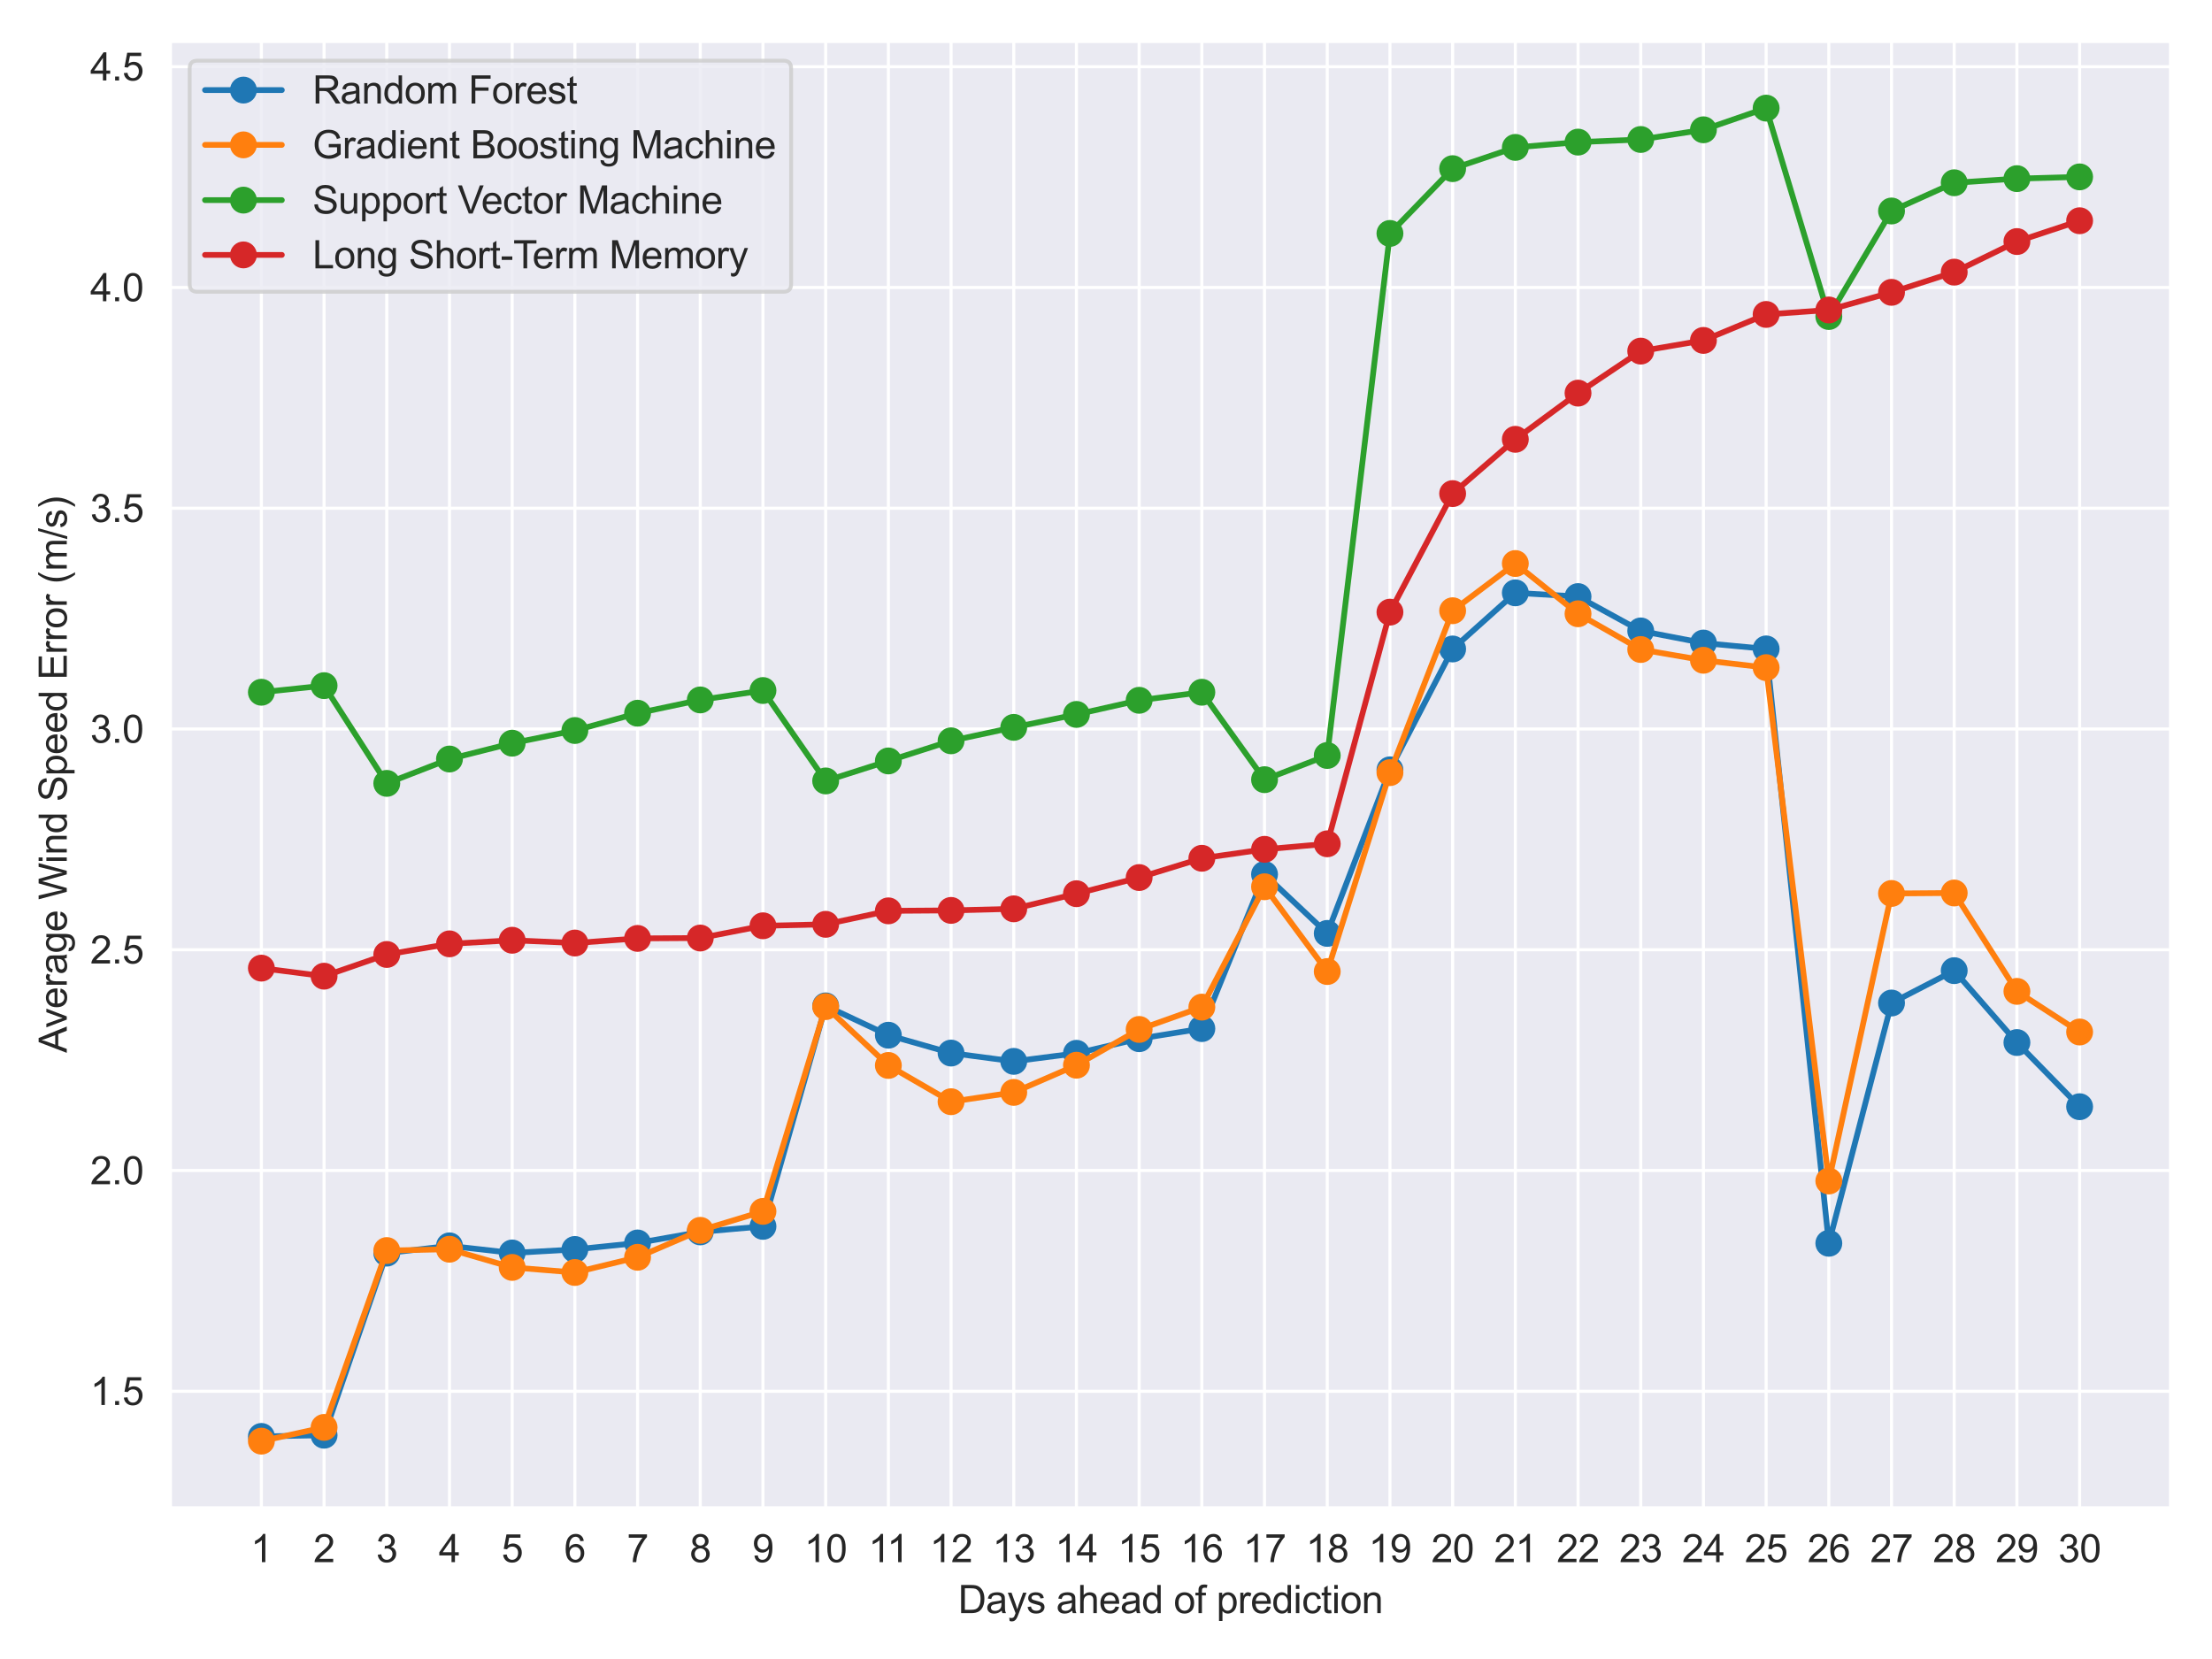 <?xml version="1.0" encoding="utf-8" standalone="no"?>
<!DOCTYPE svg PUBLIC "-//W3C//DTD SVG 1.1//EN"
  "http://www.w3.org/Graphics/SVG/1.1/DTD/svg11.dtd">
<svg xmlns:xlink="http://www.w3.org/1999/xlink" width="576pt" height="432pt" viewBox="0 0 576 432" xmlns="http://www.w3.org/2000/svg" version="1.1">
 <defs>
  <style type="text/css">*{stroke-linejoin: round; stroke-linecap: butt}</style>
 </defs>
 <g id="figure_1">
  <g id="patch_1">
   <path d="M 0 432 
L 576 432 
L 576 0 
L 0 0 
z
" style="fill: #ffffff"/>
  </g>
  <g id="axes_1">
   <g id="patch_2">
    <path d="M 44.39 392.627 
L 565.2 392.627 
L 565.2 10.8 
L 44.39 10.8 
z
" style="fill: #eaeaf2"/>
   </g>
   <g id="matplotlib.axis_1">
    <g id="xtick_1">
     <g id="line2d_1">
      <path d="M 68.063 392.627 
L 68.063 10.8 
" clip-path="url(#p061e2eb774)" style="fill: none; stroke: #ffffff; stroke-width: 0.8; stroke-linecap: round"/>
     </g>
     <g id="text_1">
      <!-- 1 -->
      <g style="fill: #262626" transform="translate(65.283 406.785) scale(0.1 -0.1)">
       <defs>
        <path id="ArialMT-31" d="M 2384 0 
L 1822 0 
L 1822 3584 
Q 1619 3391 1289 3197 
Q 959 3003 697 2906 
L 697 3450 
Q 1169 3672 1522 3987 
Q 1875 4303 2022 4600 
L 2384 4600 
L 2384 0 
z
" transform="scale(0.016)"/>
       </defs>
       <use xlink:href="#ArialMT-31"/>
      </g>
     </g>
    </g>
    <g id="xtick_2">
     <g id="line2d_2">
      <path d="M 84.39 392.627 
L 84.39 10.8 
" clip-path="url(#p061e2eb774)" style="fill: none; stroke: #ffffff; stroke-width: 0.8; stroke-linecap: round"/>
     </g>
     <g id="text_2">
      <!-- 2 -->
      <g style="fill: #262626" transform="translate(81.609 406.785) scale(0.1 -0.1)">
       <defs>
        <path id="ArialMT-32" d="M 3222 541 
L 3222 0 
L 194 0 
Q 188 203 259 391 
Q 375 700 629 1000 
Q 884 1300 1366 1694 
Q 2113 2306 2375 2664 
Q 2638 3022 2638 3341 
Q 2638 3675 2398 3904 
Q 2159 4134 1775 4134 
Q 1369 4134 1125 3890 
Q 881 3647 878 3216 
L 300 3275 
Q 359 3922 746 4261 
Q 1134 4600 1788 4600 
Q 2447 4600 2831 4234 
Q 3216 3869 3216 3328 
Q 3216 3053 3103 2787 
Q 2991 2522 2730 2228 
Q 2469 1934 1863 1422 
Q 1356 997 1212 845 
Q 1069 694 975 541 
L 3222 541 
z
" transform="scale(0.016)"/>
       </defs>
       <use xlink:href="#ArialMT-32"/>
      </g>
     </g>
    </g>
    <g id="xtick_3">
     <g id="line2d_3">
      <path d="M 100.716 392.627 
L 100.716 10.8 
" clip-path="url(#p061e2eb774)" style="fill: none; stroke: #ffffff; stroke-width: 0.8; stroke-linecap: round"/>
     </g>
     <g id="text_3">
      <!-- 3 -->
      <g style="fill: #262626" transform="translate(97.935 406.785) scale(0.1 -0.1)">
       <defs>
        <path id="ArialMT-33" d="M 269 1209 
L 831 1284 
Q 928 806 1161 595 
Q 1394 384 1728 384 
Q 2125 384 2398 659 
Q 2672 934 2672 1341 
Q 2672 1728 2419 1979 
Q 2166 2231 1775 2231 
Q 1616 2231 1378 2169 
L 1441 2663 
Q 1497 2656 1531 2656 
Q 1891 2656 2178 2843 
Q 2466 3031 2466 3422 
Q 2466 3731 2256 3934 
Q 2047 4138 1716 4138 
Q 1388 4138 1169 3931 
Q 950 3725 888 3313 
L 325 3413 
Q 428 3978 793 4289 
Q 1159 4600 1703 4600 
Q 2078 4600 2393 4439 
Q 2709 4278 2876 4000 
Q 3044 3722 3044 3409 
Q 3044 3113 2884 2869 
Q 2725 2625 2413 2481 
Q 2819 2388 3044 2092 
Q 3269 1797 3269 1353 
Q 3269 753 2831 336 
Q 2394 -81 1725 -81 
Q 1122 -81 723 278 
Q 325 638 269 1209 
z
" transform="scale(0.016)"/>
       </defs>
       <use xlink:href="#ArialMT-33"/>
      </g>
     </g>
    </g>
    <g id="xtick_4">
     <g id="line2d_4">
      <path d="M 117.042 392.627 
L 117.042 10.8 
" clip-path="url(#p061e2eb774)" style="fill: none; stroke: #ffffff; stroke-width: 0.8; stroke-linecap: round"/>
     </g>
     <g id="text_4">
      <!-- 4 -->
      <g style="fill: #262626" transform="translate(114.262 406.785) scale(0.1 -0.1)">
       <defs>
        <path id="ArialMT-34" d="M 2069 0 
L 2069 1097 
L 81 1097 
L 81 1613 
L 2172 4581 
L 2631 4581 
L 2631 1613 
L 3250 1613 
L 3250 1097 
L 2631 1097 
L 2631 0 
L 2069 0 
z
M 2069 1613 
L 2069 3678 
L 634 1613 
L 2069 1613 
z
" transform="scale(0.016)"/>
       </defs>
       <use xlink:href="#ArialMT-34"/>
      </g>
     </g>
    </g>
    <g id="xtick_5">
     <g id="line2d_5">
      <path d="M 133.369 392.627 
L 133.369 10.8 
" clip-path="url(#p061e2eb774)" style="fill: none; stroke: #ffffff; stroke-width: 0.8; stroke-linecap: round"/>
     </g>
     <g id="text_5">
      <!-- 5 -->
      <g style="fill: #262626" transform="translate(130.588 406.785) scale(0.1 -0.1)">
       <defs>
        <path id="ArialMT-35" d="M 266 1200 
L 856 1250 
Q 922 819 1161 601 
Q 1400 384 1738 384 
Q 2144 384 2425 690 
Q 2706 997 2706 1503 
Q 2706 1984 2436 2262 
Q 2166 2541 1728 2541 
Q 1456 2541 1237 2417 
Q 1019 2294 894 2097 
L 366 2166 
L 809 4519 
L 3088 4519 
L 3088 3981 
L 1259 3981 
L 1013 2750 
Q 1425 3038 1878 3038 
Q 2478 3038 2890 2622 
Q 3303 2206 3303 1553 
Q 3303 931 2941 478 
Q 2500 -78 1738 -78 
Q 1113 -78 717 272 
Q 322 622 266 1200 
z
" transform="scale(0.016)"/>
       </defs>
       <use xlink:href="#ArialMT-35"/>
      </g>
     </g>
    </g>
    <g id="xtick_6">
     <g id="line2d_6">
      <path d="M 149.695 392.627 
L 149.695 10.8 
" clip-path="url(#p061e2eb774)" style="fill: none; stroke: #ffffff; stroke-width: 0.8; stroke-linecap: round"/>
     </g>
     <g id="text_6">
      <!-- 6 -->
      <g style="fill: #262626" transform="translate(146.914 406.785) scale(0.1 -0.1)">
       <defs>
        <path id="ArialMT-36" d="M 3184 3459 
L 2625 3416 
Q 2550 3747 2413 3897 
Q 2184 4138 1850 4138 
Q 1581 4138 1378 3988 
Q 1113 3794 959 3422 
Q 806 3050 800 2363 
Q 1003 2672 1297 2822 
Q 1591 2972 1913 2972 
Q 2475 2972 2870 2558 
Q 3266 2144 3266 1488 
Q 3266 1056 3080 686 
Q 2894 316 2569 119 
Q 2244 -78 1831 -78 
Q 1128 -78 684 439 
Q 241 956 241 2144 
Q 241 3472 731 4075 
Q 1159 4600 1884 4600 
Q 2425 4600 2770 4297 
Q 3116 3994 3184 3459 
z
M 888 1484 
Q 888 1194 1011 928 
Q 1134 663 1356 523 
Q 1578 384 1822 384 
Q 2178 384 2434 671 
Q 2691 959 2691 1453 
Q 2691 1928 2437 2201 
Q 2184 2475 1800 2475 
Q 1419 2475 1153 2201 
Q 888 1928 888 1484 
z
" transform="scale(0.016)"/>
       </defs>
       <use xlink:href="#ArialMT-36"/>
      </g>
     </g>
    </g>
    <g id="xtick_7">
     <g id="line2d_7">
      <path d="M 166.021 392.627 
L 166.021 10.8 
" clip-path="url(#p061e2eb774)" style="fill: none; stroke: #ffffff; stroke-width: 0.8; stroke-linecap: round"/>
     </g>
     <g id="text_7">
      <!-- 7 -->
      <g style="fill: #262626" transform="translate(163.241 406.785) scale(0.1 -0.1)">
       <defs>
        <path id="ArialMT-37" d="M 303 3981 
L 303 4522 
L 3269 4522 
L 3269 4084 
Q 2831 3619 2401 2847 
Q 1972 2075 1738 1259 
Q 1569 684 1522 0 
L 944 0 
Q 953 541 1156 1306 
Q 1359 2072 1739 2783 
Q 2119 3494 2547 3981 
L 303 3981 
z
" transform="scale(0.016)"/>
       </defs>
       <use xlink:href="#ArialMT-37"/>
      </g>
     </g>
    </g>
    <g id="xtick_8">
     <g id="line2d_8">
      <path d="M 182.348 392.627 
L 182.348 10.8 
" clip-path="url(#p061e2eb774)" style="fill: none; stroke: #ffffff; stroke-width: 0.8; stroke-linecap: round"/>
     </g>
     <g id="text_8">
      <!-- 8 -->
      <g style="fill: #262626" transform="translate(179.567 406.785) scale(0.1 -0.1)">
       <defs>
        <path id="ArialMT-38" d="M 1131 2484 
Q 781 2613 612 2850 
Q 444 3088 444 3419 
Q 444 3919 803 4259 
Q 1163 4600 1759 4600 
Q 2359 4600 2725 4251 
Q 3091 3903 3091 3403 
Q 3091 3084 2923 2848 
Q 2756 2613 2416 2484 
Q 2838 2347 3058 2040 
Q 3278 1734 3278 1309 
Q 3278 722 2862 322 
Q 2447 -78 1769 -78 
Q 1091 -78 675 323 
Q 259 725 259 1325 
Q 259 1772 486 2073 
Q 713 2375 1131 2484 
z
M 1019 3438 
Q 1019 3113 1228 2906 
Q 1438 2700 1772 2700 
Q 2097 2700 2305 2904 
Q 2513 3109 2513 3406 
Q 2513 3716 2298 3927 
Q 2084 4138 1766 4138 
Q 1444 4138 1231 3931 
Q 1019 3725 1019 3438 
z
M 838 1322 
Q 838 1081 952 856 
Q 1066 631 1291 507 
Q 1516 384 1775 384 
Q 2178 384 2440 643 
Q 2703 903 2703 1303 
Q 2703 1709 2433 1975 
Q 2163 2241 1756 2241 
Q 1359 2241 1098 1978 
Q 838 1716 838 1322 
z
" transform="scale(0.016)"/>
       </defs>
       <use xlink:href="#ArialMT-38"/>
      </g>
     </g>
    </g>
    <g id="xtick_9">
     <g id="line2d_9">
      <path d="M 198.674 392.627 
L 198.674 10.8 
" clip-path="url(#p061e2eb774)" style="fill: none; stroke: #ffffff; stroke-width: 0.8; stroke-linecap: round"/>
     </g>
     <g id="text_9">
      <!-- 9 -->
      <g style="fill: #262626" transform="translate(195.893 406.785) scale(0.1 -0.1)">
       <defs>
        <path id="ArialMT-39" d="M 350 1059 
L 891 1109 
Q 959 728 1153 556 
Q 1347 384 1650 384 
Q 1909 384 2104 503 
Q 2300 622 2425 820 
Q 2550 1019 2634 1356 
Q 2719 1694 2719 2044 
Q 2719 2081 2716 2156 
Q 2547 1888 2255 1720 
Q 1963 1553 1622 1553 
Q 1053 1553 659 1965 
Q 266 2378 266 3053 
Q 266 3750 677 4175 
Q 1088 4600 1706 4600 
Q 2153 4600 2523 4359 
Q 2894 4119 3086 3673 
Q 3278 3228 3278 2384 
Q 3278 1506 3087 986 
Q 2897 466 2520 194 
Q 2144 -78 1638 -78 
Q 1100 -78 759 220 
Q 419 519 350 1059 
z
M 2653 3081 
Q 2653 3566 2395 3850 
Q 2138 4134 1775 4134 
Q 1400 4134 1122 3828 
Q 844 3522 844 3034 
Q 844 2597 1108 2323 
Q 1372 2050 1759 2050 
Q 2150 2050 2401 2323 
Q 2653 2597 2653 3081 
z
" transform="scale(0.016)"/>
       </defs>
       <use xlink:href="#ArialMT-39"/>
      </g>
     </g>
    </g>
    <g id="xtick_10">
     <g id="line2d_10">
      <path d="M 215 392.627 
L 215 10.8 
" clip-path="url(#p061e2eb774)" style="fill: none; stroke: #ffffff; stroke-width: 0.8; stroke-linecap: round"/>
     </g>
     <g id="text_10">
      <!-- 10 -->
      <g style="fill: #262626" transform="translate(209.439 406.785) scale(0.1 -0.1)">
       <defs>
        <path id="ArialMT-30" d="M 266 2259 
Q 266 3072 433 3567 
Q 600 4063 929 4331 
Q 1259 4600 1759 4600 
Q 2128 4600 2406 4451 
Q 2684 4303 2865 4023 
Q 3047 3744 3150 3342 
Q 3253 2941 3253 2259 
Q 3253 1453 3087 958 
Q 2922 463 2592 192 
Q 2263 -78 1759 -78 
Q 1097 -78 719 397 
Q 266 969 266 2259 
z
M 844 2259 
Q 844 1131 1108 757 
Q 1372 384 1759 384 
Q 2147 384 2411 759 
Q 2675 1134 2675 2259 
Q 2675 3391 2411 3762 
Q 2147 4134 1753 4134 
Q 1366 4134 1134 3806 
Q 844 3388 844 2259 
z
" transform="scale(0.016)"/>
       </defs>
       <use xlink:href="#ArialMT-31"/>
       <use xlink:href="#ArialMT-30" x="55.615"/>
      </g>
     </g>
    </g>
    <g id="xtick_11">
     <g id="line2d_11">
      <path d="M 231.327 392.627 
L 231.327 10.8 
" clip-path="url(#p061e2eb774)" style="fill: none; stroke: #ffffff; stroke-width: 0.8; stroke-linecap: round"/>
     </g>
     <g id="text_11">
      <!-- 11 -->
      <g style="fill: #262626" transform="translate(226.134 406.785) scale(0.1 -0.1)">
       <use xlink:href="#ArialMT-31"/>
       <use xlink:href="#ArialMT-31" x="48.24"/>
      </g>
     </g>
    </g>
    <g id="xtick_12">
     <g id="line2d_12">
      <path d="M 247.653 392.627 
L 247.653 10.8 
" clip-path="url(#p061e2eb774)" style="fill: none; stroke: #ffffff; stroke-width: 0.8; stroke-linecap: round"/>
     </g>
     <g id="text_12">
      <!-- 12 -->
      <g style="fill: #262626" transform="translate(242.092 406.785) scale(0.1 -0.1)">
       <use xlink:href="#ArialMT-31"/>
       <use xlink:href="#ArialMT-32" x="55.615"/>
      </g>
     </g>
    </g>
    <g id="xtick_13">
     <g id="line2d_13">
      <path d="M 263.979 392.627 
L 263.979 10.8 
" clip-path="url(#p061e2eb774)" style="fill: none; stroke: #ffffff; stroke-width: 0.8; stroke-linecap: round"/>
     </g>
     <g id="text_13">
      <!-- 13 -->
      <g style="fill: #262626" transform="translate(258.418 406.785) scale(0.1 -0.1)">
       <use xlink:href="#ArialMT-31"/>
       <use xlink:href="#ArialMT-33" x="55.615"/>
      </g>
     </g>
    </g>
    <g id="xtick_14">
     <g id="line2d_14">
      <path d="M 280.306 392.627 
L 280.306 10.8 
" clip-path="url(#p061e2eb774)" style="fill: none; stroke: #ffffff; stroke-width: 0.8; stroke-linecap: round"/>
     </g>
     <g id="text_14">
      <!-- 14 -->
      <g style="fill: #262626" transform="translate(274.745 406.785) scale(0.1 -0.1)">
       <use xlink:href="#ArialMT-31"/>
       <use xlink:href="#ArialMT-34" x="55.615"/>
      </g>
     </g>
    </g>
    <g id="xtick_15">
     <g id="line2d_15">
      <path d="M 296.632 392.627 
L 296.632 10.8 
" clip-path="url(#p061e2eb774)" style="fill: none; stroke: #ffffff; stroke-width: 0.8; stroke-linecap: round"/>
     </g>
     <g id="text_15">
      <!-- 15 -->
      <g style="fill: #262626" transform="translate(291.071 406.785) scale(0.1 -0.1)">
       <use xlink:href="#ArialMT-31"/>
       <use xlink:href="#ArialMT-35" x="55.615"/>
      </g>
     </g>
    </g>
    <g id="xtick_16">
     <g id="line2d_16">
      <path d="M 312.958 392.627 
L 312.958 10.8 
" clip-path="url(#p061e2eb774)" style="fill: none; stroke: #ffffff; stroke-width: 0.8; stroke-linecap: round"/>
     </g>
     <g id="text_16">
      <!-- 16 -->
      <g style="fill: #262626" transform="translate(307.397 406.785) scale(0.1 -0.1)">
       <use xlink:href="#ArialMT-31"/>
       <use xlink:href="#ArialMT-36" x="55.615"/>
      </g>
     </g>
    </g>
    <g id="xtick_17">
     <g id="line2d_17">
      <path d="M 329.284 392.627 
L 329.284 10.8 
" clip-path="url(#p061e2eb774)" style="fill: none; stroke: #ffffff; stroke-width: 0.8; stroke-linecap: round"/>
     </g>
     <g id="text_17">
      <!-- 17 -->
      <g style="fill: #262626" transform="translate(323.724 406.785) scale(0.1 -0.1)">
       <use xlink:href="#ArialMT-31"/>
       <use xlink:href="#ArialMT-37" x="55.615"/>
      </g>
     </g>
    </g>
    <g id="xtick_18">
     <g id="line2d_18">
      <path d="M 345.611 392.627 
L 345.611 10.8 
" clip-path="url(#p061e2eb774)" style="fill: none; stroke: #ffffff; stroke-width: 0.8; stroke-linecap: round"/>
     </g>
     <g id="text_18">
      <!-- 18 -->
      <g style="fill: #262626" transform="translate(340.05 406.785) scale(0.1 -0.1)">
       <use xlink:href="#ArialMT-31"/>
       <use xlink:href="#ArialMT-38" x="55.615"/>
      </g>
     </g>
    </g>
    <g id="xtick_19">
     <g id="line2d_19">
      <path d="M 361.937 392.627 
L 361.937 10.8 
" clip-path="url(#p061e2eb774)" style="fill: none; stroke: #ffffff; stroke-width: 0.8; stroke-linecap: round"/>
     </g>
     <g id="text_19">
      <!-- 19 -->
      <g style="fill: #262626" transform="translate(356.376 406.785) scale(0.1 -0.1)">
       <use xlink:href="#ArialMT-31"/>
       <use xlink:href="#ArialMT-39" x="55.615"/>
      </g>
     </g>
    </g>
    <g id="xtick_20">
     <g id="line2d_20">
      <path d="M 378.263 392.627 
L 378.263 10.8 
" clip-path="url(#p061e2eb774)" style="fill: none; stroke: #ffffff; stroke-width: 0.8; stroke-linecap: round"/>
     </g>
     <g id="text_20">
      <!-- 20 -->
      <g style="fill: #262626" transform="translate(372.703 406.785) scale(0.1 -0.1)">
       <use xlink:href="#ArialMT-32"/>
       <use xlink:href="#ArialMT-30" x="55.615"/>
      </g>
     </g>
    </g>
    <g id="xtick_21">
     <g id="line2d_21">
      <path d="M 394.59 392.627 
L 394.59 10.8 
" clip-path="url(#p061e2eb774)" style="fill: none; stroke: #ffffff; stroke-width: 0.8; stroke-linecap: round"/>
     </g>
     <g id="text_21">
      <!-- 21 -->
      <g style="fill: #262626" transform="translate(389.029 406.785) scale(0.1 -0.1)">
       <use xlink:href="#ArialMT-32"/>
       <use xlink:href="#ArialMT-31" x="55.615"/>
      </g>
     </g>
    </g>
    <g id="xtick_22">
     <g id="line2d_22">
      <path d="M 410.916 392.627 
L 410.916 10.8 
" clip-path="url(#p061e2eb774)" style="fill: none; stroke: #ffffff; stroke-width: 0.8; stroke-linecap: round"/>
     </g>
     <g id="text_22">
      <!-- 22 -->
      <g style="fill: #262626" transform="translate(405.355 406.785) scale(0.1 -0.1)">
       <use xlink:href="#ArialMT-32"/>
       <use xlink:href="#ArialMT-32" x="55.615"/>
      </g>
     </g>
    </g>
    <g id="xtick_23">
     <g id="line2d_23">
      <path d="M 427.242 392.627 
L 427.242 10.8 
" clip-path="url(#p061e2eb774)" style="fill: none; stroke: #ffffff; stroke-width: 0.8; stroke-linecap: round"/>
     </g>
     <g id="text_23">
      <!-- 23 -->
      <g style="fill: #262626" transform="translate(421.682 406.785) scale(0.1 -0.1)">
       <use xlink:href="#ArialMT-32"/>
       <use xlink:href="#ArialMT-33" x="55.615"/>
      </g>
     </g>
    </g>
    <g id="xtick_24">
     <g id="line2d_24">
      <path d="M 443.569 392.627 
L 443.569 10.8 
" clip-path="url(#p061e2eb774)" style="fill: none; stroke: #ffffff; stroke-width: 0.8; stroke-linecap: round"/>
     </g>
     <g id="text_24">
      <!-- 24 -->
      <g style="fill: #262626" transform="translate(438.008 406.785) scale(0.1 -0.1)">
       <use xlink:href="#ArialMT-32"/>
       <use xlink:href="#ArialMT-34" x="55.615"/>
      </g>
     </g>
    </g>
    <g id="xtick_25">
     <g id="line2d_25">
      <path d="M 459.895 392.627 
L 459.895 10.8 
" clip-path="url(#p061e2eb774)" style="fill: none; stroke: #ffffff; stroke-width: 0.8; stroke-linecap: round"/>
     </g>
     <g id="text_25">
      <!-- 25 -->
      <g style="fill: #262626" transform="translate(454.334 406.785) scale(0.1 -0.1)">
       <use xlink:href="#ArialMT-32"/>
       <use xlink:href="#ArialMT-35" x="55.615"/>
      </g>
     </g>
    </g>
    <g id="xtick_26">
     <g id="line2d_26">
      <path d="M 476.221 392.627 
L 476.221 10.8 
" clip-path="url(#p061e2eb774)" style="fill: none; stroke: #ffffff; stroke-width: 0.8; stroke-linecap: round"/>
     </g>
     <g id="text_26">
      <!-- 26 -->
      <g style="fill: #262626" transform="translate(470.661 406.785) scale(0.1 -0.1)">
       <use xlink:href="#ArialMT-32"/>
       <use xlink:href="#ArialMT-36" x="55.615"/>
      </g>
     </g>
    </g>
    <g id="xtick_27">
     <g id="line2d_27">
      <path d="M 492.548 392.627 
L 492.548 10.8 
" clip-path="url(#p061e2eb774)" style="fill: none; stroke: #ffffff; stroke-width: 0.8; stroke-linecap: round"/>
     </g>
     <g id="text_27">
      <!-- 27 -->
      <g style="fill: #262626" transform="translate(486.987 406.785) scale(0.1 -0.1)">
       <use xlink:href="#ArialMT-32"/>
       <use xlink:href="#ArialMT-37" x="55.615"/>
      </g>
     </g>
    </g>
    <g id="xtick_28">
     <g id="line2d_28">
      <path d="M 508.874 392.627 
L 508.874 10.8 
" clip-path="url(#p061e2eb774)" style="fill: none; stroke: #ffffff; stroke-width: 0.8; stroke-linecap: round"/>
     </g>
     <g id="text_28">
      <!-- 28 -->
      <g style="fill: #262626" transform="translate(503.313 406.785) scale(0.1 -0.1)">
       <use xlink:href="#ArialMT-32"/>
       <use xlink:href="#ArialMT-38" x="55.615"/>
      </g>
     </g>
    </g>
    <g id="xtick_29">
     <g id="line2d_29">
      <path d="M 525.2 392.627 
L 525.2 10.8 
" clip-path="url(#p061e2eb774)" style="fill: none; stroke: #ffffff; stroke-width: 0.8; stroke-linecap: round"/>
     </g>
     <g id="text_29">
      <!-- 29 -->
      <g style="fill: #262626" transform="translate(519.64 406.785) scale(0.1 -0.1)">
       <use xlink:href="#ArialMT-32"/>
       <use xlink:href="#ArialMT-39" x="55.615"/>
      </g>
     </g>
    </g>
    <g id="xtick_30">
     <g id="line2d_30">
      <path d="M 541.527 392.627 
L 541.527 10.8 
" clip-path="url(#p061e2eb774)" style="fill: none; stroke: #ffffff; stroke-width: 0.8; stroke-linecap: round"/>
     </g>
     <g id="text_30">
      <!-- 30 -->
      <g style="fill: #262626" transform="translate(535.966 406.785) scale(0.1 -0.1)">
       <use xlink:href="#ArialMT-33"/>
       <use xlink:href="#ArialMT-30" x="55.615"/>
      </g>
     </g>
    </g>
    <g id="text_31">
     <!-- Days ahead of prediction -->
     <g style="fill: #262626" transform="translate(249.486 420.053) scale(0.1 -0.1)">
      <defs>
       <path id="ArialMT-44" d="M 494 0 
L 494 4581 
L 2072 4581 
Q 2606 4581 2888 4516 
Q 3281 4425 3559 4188 
Q 3922 3881 4101 3404 
Q 4281 2928 4281 2316 
Q 4281 1794 4159 1391 
Q 4038 988 3847 723 
Q 3656 459 3429 307 
Q 3203 156 2883 78 
Q 2563 0 2147 0 
L 494 0 
z
M 1100 541 
L 2078 541 
Q 2531 541 2789 625 
Q 3047 709 3200 863 
Q 3416 1078 3536 1442 
Q 3656 1806 3656 2325 
Q 3656 3044 3420 3430 
Q 3184 3816 2847 3947 
Q 2603 4041 2063 4041 
L 1100 4041 
L 1100 541 
z
" transform="scale(0.016)"/>
       <path id="ArialMT-61" d="M 2588 409 
Q 2275 144 1986 34 
Q 1697 -75 1366 -75 
Q 819 -75 525 192 
Q 231 459 231 875 
Q 231 1119 342 1320 
Q 453 1522 633 1644 
Q 813 1766 1038 1828 
Q 1203 1872 1538 1913 
Q 2219 1994 2541 2106 
Q 2544 2222 2544 2253 
Q 2544 2597 2384 2738 
Q 2169 2928 1744 2928 
Q 1347 2928 1158 2789 
Q 969 2650 878 2297 
L 328 2372 
Q 403 2725 575 2942 
Q 747 3159 1072 3276 
Q 1397 3394 1825 3394 
Q 2250 3394 2515 3294 
Q 2781 3194 2906 3042 
Q 3031 2891 3081 2659 
Q 3109 2516 3109 2141 
L 3109 1391 
Q 3109 606 3145 398 
Q 3181 191 3288 0 
L 2700 0 
Q 2613 175 2588 409 
z
M 2541 1666 
Q 2234 1541 1622 1453 
Q 1275 1403 1131 1340 
Q 988 1278 909 1158 
Q 831 1038 831 891 
Q 831 666 1001 516 
Q 1172 366 1500 366 
Q 1825 366 2078 508 
Q 2331 650 2450 897 
Q 2541 1088 2541 1459 
L 2541 1666 
z
" transform="scale(0.016)"/>
       <path id="ArialMT-79" d="M 397 -1278 
L 334 -750 
Q 519 -800 656 -800 
Q 844 -800 956 -737 
Q 1069 -675 1141 -563 
Q 1194 -478 1313 -144 
Q 1328 -97 1363 -6 
L 103 3319 
L 709 3319 
L 1400 1397 
Q 1534 1031 1641 628 
Q 1738 1016 1872 1384 
L 2581 3319 
L 3144 3319 
L 1881 -56 
Q 1678 -603 1566 -809 
Q 1416 -1088 1222 -1217 
Q 1028 -1347 759 -1347 
Q 597 -1347 397 -1278 
z
" transform="scale(0.016)"/>
       <path id="ArialMT-73" d="M 197 991 
L 753 1078 
Q 800 744 1014 566 
Q 1228 388 1613 388 
Q 2000 388 2187 545 
Q 2375 703 2375 916 
Q 2375 1106 2209 1216 
Q 2094 1291 1634 1406 
Q 1016 1563 777 1677 
Q 538 1791 414 1992 
Q 291 2194 291 2438 
Q 291 2659 392 2848 
Q 494 3038 669 3163 
Q 800 3259 1026 3326 
Q 1253 3394 1513 3394 
Q 1903 3394 2198 3281 
Q 2494 3169 2634 2976 
Q 2775 2784 2828 2463 
L 2278 2388 
Q 2241 2644 2061 2787 
Q 1881 2931 1553 2931 
Q 1166 2931 1000 2803 
Q 834 2675 834 2503 
Q 834 2394 903 2306 
Q 972 2216 1119 2156 
Q 1203 2125 1616 2013 
Q 2213 1853 2448 1751 
Q 2684 1650 2818 1456 
Q 2953 1263 2953 975 
Q 2953 694 2789 445 
Q 2625 197 2315 61 
Q 2006 -75 1616 -75 
Q 969 -75 630 194 
Q 291 463 197 991 
z
" transform="scale(0.016)"/>
       <path id="ArialMT-20" transform="scale(0.016)"/>
       <path id="ArialMT-68" d="M 422 0 
L 422 4581 
L 984 4581 
L 984 2938 
Q 1378 3394 1978 3394 
Q 2347 3394 2619 3248 
Q 2891 3103 3008 2847 
Q 3125 2591 3125 2103 
L 3125 0 
L 2563 0 
L 2563 2103 
Q 2563 2525 2380 2717 
Q 2197 2909 1863 2909 
Q 1613 2909 1392 2779 
Q 1172 2650 1078 2428 
Q 984 2206 984 1816 
L 984 0 
L 422 0 
z
" transform="scale(0.016)"/>
       <path id="ArialMT-65" d="M 2694 1069 
L 3275 997 
Q 3138 488 2766 206 
Q 2394 -75 1816 -75 
Q 1088 -75 661 373 
Q 234 822 234 1631 
Q 234 2469 665 2931 
Q 1097 3394 1784 3394 
Q 2450 3394 2872 2941 
Q 3294 2488 3294 1666 
Q 3294 1616 3291 1516 
L 816 1516 
Q 847 969 1125 678 
Q 1403 388 1819 388 
Q 2128 388 2347 550 
Q 2566 713 2694 1069 
z
M 847 1978 
L 2700 1978 
Q 2663 2397 2488 2606 
Q 2219 2931 1791 2931 
Q 1403 2931 1139 2672 
Q 875 2413 847 1978 
z
" transform="scale(0.016)"/>
       <path id="ArialMT-64" d="M 2575 0 
L 2575 419 
Q 2259 -75 1647 -75 
Q 1250 -75 917 144 
Q 584 363 401 755 
Q 219 1147 219 1656 
Q 219 2153 384 2558 
Q 550 2963 881 3178 
Q 1213 3394 1622 3394 
Q 1922 3394 2156 3267 
Q 2391 3141 2538 2938 
L 2538 4581 
L 3097 4581 
L 3097 0 
L 2575 0 
z
M 797 1656 
Q 797 1019 1065 703 
Q 1334 388 1700 388 
Q 2069 388 2326 689 
Q 2584 991 2584 1609 
Q 2584 2291 2321 2609 
Q 2059 2928 1675 2928 
Q 1300 2928 1048 2622 
Q 797 2316 797 1656 
z
" transform="scale(0.016)"/>
       <path id="ArialMT-6f" d="M 213 1659 
Q 213 2581 725 3025 
Q 1153 3394 1769 3394 
Q 2453 3394 2887 2945 
Q 3322 2497 3322 1706 
Q 3322 1066 3130 698 
Q 2938 331 2570 128 
Q 2203 -75 1769 -75 
Q 1072 -75 642 372 
Q 213 819 213 1659 
z
M 791 1659 
Q 791 1022 1069 705 
Q 1347 388 1769 388 
Q 2188 388 2466 706 
Q 2744 1025 2744 1678 
Q 2744 2294 2464 2611 
Q 2184 2928 1769 2928 
Q 1347 2928 1069 2612 
Q 791 2297 791 1659 
z
" transform="scale(0.016)"/>
       <path id="ArialMT-66" d="M 556 0 
L 556 2881 
L 59 2881 
L 59 3319 
L 556 3319 
L 556 3672 
Q 556 4006 616 4169 
Q 697 4388 901 4523 
Q 1106 4659 1475 4659 
Q 1713 4659 2000 4603 
L 1916 4113 
Q 1741 4144 1584 4144 
Q 1328 4144 1222 4034 
Q 1116 3925 1116 3625 
L 1116 3319 
L 1763 3319 
L 1763 2881 
L 1116 2881 
L 1116 0 
L 556 0 
z
" transform="scale(0.016)"/>
       <path id="ArialMT-70" d="M 422 -1272 
L 422 3319 
L 934 3319 
L 934 2888 
Q 1116 3141 1344 3267 
Q 1572 3394 1897 3394 
Q 2322 3394 2647 3175 
Q 2972 2956 3137 2557 
Q 3303 2159 3303 1684 
Q 3303 1175 3120 767 
Q 2938 359 2589 142 
Q 2241 -75 1856 -75 
Q 1575 -75 1351 44 
Q 1128 163 984 344 
L 984 -1272 
L 422 -1272 
z
M 931 1641 
Q 931 1000 1190 694 
Q 1450 388 1819 388 
Q 2194 388 2461 705 
Q 2728 1022 2728 1688 
Q 2728 2322 2467 2637 
Q 2206 2953 1844 2953 
Q 1484 2953 1207 2617 
Q 931 2281 931 1641 
z
" transform="scale(0.016)"/>
       <path id="ArialMT-72" d="M 416 0 
L 416 3319 
L 922 3319 
L 922 2816 
Q 1116 3169 1280 3281 
Q 1444 3394 1641 3394 
Q 1925 3394 2219 3213 
L 2025 2691 
Q 1819 2813 1613 2813 
Q 1428 2813 1281 2702 
Q 1134 2591 1072 2394 
Q 978 2094 978 1738 
L 978 0 
L 416 0 
z
" transform="scale(0.016)"/>
       <path id="ArialMT-69" d="M 425 3934 
L 425 4581 
L 988 4581 
L 988 3934 
L 425 3934 
z
M 425 0 
L 425 3319 
L 988 3319 
L 988 0 
L 425 0 
z
" transform="scale(0.016)"/>
       <path id="ArialMT-63" d="M 2588 1216 
L 3141 1144 
Q 3050 572 2676 248 
Q 2303 -75 1759 -75 
Q 1078 -75 664 370 
Q 250 816 250 1647 
Q 250 2184 428 2587 
Q 606 2991 970 3192 
Q 1334 3394 1763 3394 
Q 2303 3394 2647 3120 
Q 2991 2847 3088 2344 
L 2541 2259 
Q 2463 2594 2264 2762 
Q 2066 2931 1784 2931 
Q 1359 2931 1093 2626 
Q 828 2322 828 1663 
Q 828 994 1084 691 
Q 1341 388 1753 388 
Q 2084 388 2306 591 
Q 2528 794 2588 1216 
z
" transform="scale(0.016)"/>
       <path id="ArialMT-74" d="M 1650 503 
L 1731 6 
Q 1494 -44 1306 -44 
Q 1000 -44 831 53 
Q 663 150 594 308 
Q 525 466 525 972 
L 525 2881 
L 113 2881 
L 113 3319 
L 525 3319 
L 525 4141 
L 1084 4478 
L 1084 3319 
L 1650 3319 
L 1650 2881 
L 1084 2881 
L 1084 941 
Q 1084 700 1114 631 
Q 1144 563 1211 522 
Q 1278 481 1403 481 
Q 1497 481 1650 503 
z
" transform="scale(0.016)"/>
       <path id="ArialMT-6e" d="M 422 0 
L 422 3319 
L 928 3319 
L 928 2847 
Q 1294 3394 1984 3394 
Q 2284 3394 2536 3286 
Q 2788 3178 2913 3003 
Q 3038 2828 3088 2588 
Q 3119 2431 3119 2041 
L 3119 0 
L 2556 0 
L 2556 2019 
Q 2556 2363 2490 2533 
Q 2425 2703 2258 2804 
Q 2091 2906 1866 2906 
Q 1506 2906 1245 2678 
Q 984 2450 984 1813 
L 984 0 
L 422 0 
z
" transform="scale(0.016)"/>
      </defs>
      <use xlink:href="#ArialMT-44"/>
      <use xlink:href="#ArialMT-61" x="72.217"/>
      <use xlink:href="#ArialMT-79" x="127.832"/>
      <use xlink:href="#ArialMT-73" x="177.832"/>
      <use xlink:href="#ArialMT-20" x="227.832"/>
      <use xlink:href="#ArialMT-61" x="255.615"/>
      <use xlink:href="#ArialMT-68" x="311.23"/>
      <use xlink:href="#ArialMT-65" x="366.846"/>
      <use xlink:href="#ArialMT-61" x="422.461"/>
      <use xlink:href="#ArialMT-64" x="478.076"/>
      <use xlink:href="#ArialMT-20" x="533.691"/>
      <use xlink:href="#ArialMT-6f" x="561.475"/>
      <use xlink:href="#ArialMT-66" x="617.09"/>
      <use xlink:href="#ArialMT-20" x="644.873"/>
      <use xlink:href="#ArialMT-70" x="672.656"/>
      <use xlink:href="#ArialMT-72" x="728.271"/>
      <use xlink:href="#ArialMT-65" x="761.572"/>
      <use xlink:href="#ArialMT-64" x="817.188"/>
      <use xlink:href="#ArialMT-69" x="872.803"/>
      <use xlink:href="#ArialMT-63" x="895.02"/>
      <use xlink:href="#ArialMT-74" x="945.02"/>
      <use xlink:href="#ArialMT-69" x="972.803"/>
      <use xlink:href="#ArialMT-6f" x="995.02"/>
      <use xlink:href="#ArialMT-6e" x="1050.635"/>
     </g>
    </g>
   </g>
   <g id="matplotlib.axis_2">
    <g id="ytick_1">
     <g id="line2d_31">
      <path d="M 44.39 362.274 
L 565.2 362.274 
" clip-path="url(#p061e2eb774)" style="fill: none; stroke: #ffffff; stroke-width: 0.8; stroke-linecap: round"/>
     </g>
     <g id="text_32">
      <!-- 1.5 -->
      <g style="fill: #262626" transform="translate(23.49 365.853) scale(0.1 -0.1)">
       <defs>
        <path id="ArialMT-2e" d="M 581 0 
L 581 641 
L 1222 641 
L 1222 0 
L 581 0 
z
" transform="scale(0.016)"/>
       </defs>
       <use xlink:href="#ArialMT-31"/>
       <use xlink:href="#ArialMT-2e" x="55.615"/>
       <use xlink:href="#ArialMT-35" x="83.398"/>
      </g>
     </g>
    </g>
    <g id="ytick_2">
     <g id="line2d_32">
      <path d="M 44.39 304.791 
L 565.2 304.791 
" clip-path="url(#p061e2eb774)" style="fill: none; stroke: #ffffff; stroke-width: 0.8; stroke-linecap: round"/>
     </g>
     <g id="text_33">
      <!-- 2.0 -->
      <g style="fill: #262626" transform="translate(23.49 308.37) scale(0.1 -0.1)">
       <use xlink:href="#ArialMT-32"/>
       <use xlink:href="#ArialMT-2e" x="55.615"/>
       <use xlink:href="#ArialMT-30" x="83.398"/>
      </g>
     </g>
    </g>
    <g id="ytick_3">
     <g id="line2d_33">
      <path d="M 44.39 247.308 
L 565.2 247.308 
" clip-path="url(#p061e2eb774)" style="fill: none; stroke: #ffffff; stroke-width: 0.8; stroke-linecap: round"/>
     </g>
     <g id="text_34">
      <!-- 2.5 -->
      <g style="fill: #262626" transform="translate(23.49 250.887) scale(0.1 -0.1)">
       <use xlink:href="#ArialMT-32"/>
       <use xlink:href="#ArialMT-2e" x="55.615"/>
       <use xlink:href="#ArialMT-35" x="83.398"/>
      </g>
     </g>
    </g>
    <g id="ytick_4">
     <g id="line2d_34">
      <path d="M 44.39 189.825 
L 565.2 189.825 
" clip-path="url(#p061e2eb774)" style="fill: none; stroke: #ffffff; stroke-width: 0.8; stroke-linecap: round"/>
     </g>
     <g id="text_35">
      <!-- 3.0 -->
      <g style="fill: #262626" transform="translate(23.49 193.404) scale(0.1 -0.1)">
       <use xlink:href="#ArialMT-33"/>
       <use xlink:href="#ArialMT-2e" x="55.615"/>
       <use xlink:href="#ArialMT-30" x="83.398"/>
      </g>
     </g>
    </g>
    <g id="ytick_5">
     <g id="line2d_35">
      <path d="M 44.39 132.342 
L 565.2 132.342 
" clip-path="url(#p061e2eb774)" style="fill: none; stroke: #ffffff; stroke-width: 0.8; stroke-linecap: round"/>
     </g>
     <g id="text_36">
      <!-- 3.5 -->
      <g style="fill: #262626" transform="translate(23.49 135.921) scale(0.1 -0.1)">
       <use xlink:href="#ArialMT-33"/>
       <use xlink:href="#ArialMT-2e" x="55.615"/>
       <use xlink:href="#ArialMT-35" x="83.398"/>
      </g>
     </g>
    </g>
    <g id="ytick_6">
     <g id="line2d_36">
      <path d="M 44.39 74.859 
L 565.2 74.859 
" clip-path="url(#p061e2eb774)" style="fill: none; stroke: #ffffff; stroke-width: 0.8; stroke-linecap: round"/>
     </g>
     <g id="text_37">
      <!-- 4.0 -->
      <g style="fill: #262626" transform="translate(23.49 78.438) scale(0.1 -0.1)">
       <use xlink:href="#ArialMT-34"/>
       <use xlink:href="#ArialMT-2e" x="55.615"/>
       <use xlink:href="#ArialMT-30" x="83.398"/>
      </g>
     </g>
    </g>
    <g id="ytick_7">
     <g id="line2d_37">
      <path d="M 44.39 17.376 
L 565.2 17.376 
" clip-path="url(#p061e2eb774)" style="fill: none; stroke: #ffffff; stroke-width: 0.8; stroke-linecap: round"/>
     </g>
     <g id="text_38">
      <!-- 4.5 -->
      <g style="fill: #262626" transform="translate(23.49 20.955) scale(0.1 -0.1)">
       <use xlink:href="#ArialMT-34"/>
       <use xlink:href="#ArialMT-2e" x="55.615"/>
       <use xlink:href="#ArialMT-35" x="83.398"/>
      </g>
     </g>
    </g>
    <g id="text_39">
     <!-- Average Wind Speed Error (m/s) -->
     <g style="fill: #262626" transform="translate(17.385 274.147) rotate(-90) scale(0.1 -0.1)">
      <defs>
       <path id="ArialMT-41" d="M -9 0 
L 1750 4581 
L 2403 4581 
L 4278 0 
L 3588 0 
L 3053 1388 
L 1138 1388 
L 634 0 
L -9 0 
z
M 1313 1881 
L 2866 1881 
L 2388 3150 
Q 2169 3728 2063 4100 
Q 1975 3659 1816 3225 
L 1313 1881 
z
" transform="scale(0.016)"/>
       <path id="ArialMT-76" d="M 1344 0 
L 81 3319 
L 675 3319 
L 1388 1331 
Q 1503 1009 1600 663 
Q 1675 925 1809 1294 
L 2547 3319 
L 3125 3319 
L 1869 0 
L 1344 0 
z
" transform="scale(0.016)"/>
       <path id="ArialMT-67" d="M 319 -275 
L 866 -356 
Q 900 -609 1056 -725 
Q 1266 -881 1628 -881 
Q 2019 -881 2231 -725 
Q 2444 -569 2519 -288 
Q 2563 -116 2559 434 
Q 2191 0 1641 0 
Q 956 0 581 494 
Q 206 988 206 1678 
Q 206 2153 378 2554 
Q 550 2956 876 3175 
Q 1203 3394 1644 3394 
Q 2231 3394 2613 2919 
L 2613 3319 
L 3131 3319 
L 3131 450 
Q 3131 -325 2973 -648 
Q 2816 -972 2473 -1159 
Q 2131 -1347 1631 -1347 
Q 1038 -1347 672 -1080 
Q 306 -813 319 -275 
z
M 784 1719 
Q 784 1066 1043 766 
Q 1303 466 1694 466 
Q 2081 466 2343 764 
Q 2606 1063 2606 1700 
Q 2606 2309 2336 2618 
Q 2066 2928 1684 2928 
Q 1309 2928 1046 2623 
Q 784 2319 784 1719 
z
" transform="scale(0.016)"/>
       <path id="ArialMT-57" d="M 1294 0 
L 78 4581 
L 700 4581 
L 1397 1578 
Q 1509 1106 1591 641 
Q 1766 1375 1797 1488 
L 2669 4581 
L 3400 4581 
L 4056 2263 
Q 4303 1400 4413 641 
Q 4500 1075 4641 1638 
L 5359 4581 
L 5969 4581 
L 4713 0 
L 4128 0 
L 3163 3491 
Q 3041 3928 3019 4028 
Q 2947 3713 2884 3491 
L 1913 0 
L 1294 0 
z
" transform="scale(0.016)"/>
       <path id="ArialMT-53" d="M 288 1472 
L 859 1522 
Q 900 1178 1048 958 
Q 1197 738 1509 602 
Q 1822 466 2213 466 
Q 2559 466 2825 569 
Q 3091 672 3220 851 
Q 3350 1031 3350 1244 
Q 3350 1459 3225 1620 
Q 3100 1781 2813 1891 
Q 2628 1963 1997 2114 
Q 1366 2266 1113 2400 
Q 784 2572 623 2826 
Q 463 3081 463 3397 
Q 463 3744 659 4045 
Q 856 4347 1234 4503 
Q 1613 4659 2075 4659 
Q 2584 4659 2973 4495 
Q 3363 4331 3572 4012 
Q 3781 3694 3797 3291 
L 3216 3247 
Q 3169 3681 2898 3903 
Q 2628 4125 2100 4125 
Q 1550 4125 1298 3923 
Q 1047 3722 1047 3438 
Q 1047 3191 1225 3031 
Q 1400 2872 2139 2705 
Q 2878 2538 3153 2413 
Q 3553 2228 3743 1945 
Q 3934 1663 3934 1294 
Q 3934 928 3725 604 
Q 3516 281 3123 101 
Q 2731 -78 2241 -78 
Q 1619 -78 1198 103 
Q 778 284 539 648 
Q 300 1013 288 1472 
z
" transform="scale(0.016)"/>
       <path id="ArialMT-45" d="M 506 0 
L 506 4581 
L 3819 4581 
L 3819 4041 
L 1113 4041 
L 1113 2638 
L 3647 2638 
L 3647 2100 
L 1113 2100 
L 1113 541 
L 3925 541 
L 3925 0 
L 506 0 
z
" transform="scale(0.016)"/>
       <path id="ArialMT-28" d="M 1497 -1347 
Q 1031 -759 709 28 
Q 388 816 388 1659 
Q 388 2403 628 3084 
Q 909 3875 1497 4659 
L 1900 4659 
Q 1522 4009 1400 3731 
Q 1209 3300 1100 2831 
Q 966 2247 966 1656 
Q 966 153 1900 -1347 
L 1497 -1347 
z
" transform="scale(0.016)"/>
       <path id="ArialMT-6d" d="M 422 0 
L 422 3319 
L 925 3319 
L 925 2853 
Q 1081 3097 1340 3245 
Q 1600 3394 1931 3394 
Q 2300 3394 2536 3241 
Q 2772 3088 2869 2813 
Q 3263 3394 3894 3394 
Q 4388 3394 4653 3120 
Q 4919 2847 4919 2278 
L 4919 0 
L 4359 0 
L 4359 2091 
Q 4359 2428 4304 2576 
Q 4250 2725 4106 2815 
Q 3963 2906 3769 2906 
Q 3419 2906 3187 2673 
Q 2956 2441 2956 1928 
L 2956 0 
L 2394 0 
L 2394 2156 
Q 2394 2531 2256 2718 
Q 2119 2906 1806 2906 
Q 1569 2906 1367 2781 
Q 1166 2656 1075 2415 
Q 984 2175 984 1722 
L 984 0 
L 422 0 
z
" transform="scale(0.016)"/>
       <path id="ArialMT-2f" d="M 0 -78 
L 1328 4659 
L 1778 4659 
L 453 -78 
L 0 -78 
z
" transform="scale(0.016)"/>
       <path id="ArialMT-29" d="M 791 -1347 
L 388 -1347 
Q 1322 153 1322 1656 
Q 1322 2244 1188 2822 
Q 1081 3291 891 3722 
Q 769 4003 388 4659 
L 791 4659 
Q 1378 3875 1659 3084 
Q 1900 2403 1900 1659 
Q 1900 816 1576 28 
Q 1253 -759 791 -1347 
z
" transform="scale(0.016)"/>
      </defs>
      <use xlink:href="#ArialMT-41"/>
      <use xlink:href="#ArialMT-76" x="64.949"/>
      <use xlink:href="#ArialMT-65" x="114.949"/>
      <use xlink:href="#ArialMT-72" x="170.564"/>
      <use xlink:href="#ArialMT-61" x="203.865"/>
      <use xlink:href="#ArialMT-67" x="259.48"/>
      <use xlink:href="#ArialMT-65" x="315.096"/>
      <use xlink:href="#ArialMT-20" x="370.711"/>
      <use xlink:href="#ArialMT-57" x="398.494"/>
      <use xlink:href="#ArialMT-69" x="492.879"/>
      <use xlink:href="#ArialMT-6e" x="515.096"/>
      <use xlink:href="#ArialMT-64" x="570.711"/>
      <use xlink:href="#ArialMT-20" x="626.326"/>
      <use xlink:href="#ArialMT-53" x="654.109"/>
      <use xlink:href="#ArialMT-70" x="720.809"/>
      <use xlink:href="#ArialMT-65" x="776.424"/>
      <use xlink:href="#ArialMT-65" x="832.039"/>
      <use xlink:href="#ArialMT-64" x="887.654"/>
      <use xlink:href="#ArialMT-20" x="943.27"/>
      <use xlink:href="#ArialMT-45" x="971.053"/>
      <use xlink:href="#ArialMT-72" x="1037.752"/>
      <use xlink:href="#ArialMT-72" x="1071.053"/>
      <use xlink:href="#ArialMT-6f" x="1104.354"/>
      <use xlink:href="#ArialMT-72" x="1159.969"/>
      <use xlink:href="#ArialMT-20" x="1193.27"/>
      <use xlink:href="#ArialMT-28" x="1221.053"/>
      <use xlink:href="#ArialMT-6d" x="1254.354"/>
      <use xlink:href="#ArialMT-2f" x="1337.654"/>
      <use xlink:href="#ArialMT-73" x="1365.438"/>
      <use xlink:href="#ArialMT-29" x="1415.438"/>
     </g>
    </g>
   </g>
   <g id="line2d_38">
    <path d="M 68.063 374.042 
L 84.39 373.728 
L 100.716 326.312 
L 117.042 324.415 
L 133.369 326.267 
L 149.695 325.355 
L 166.021 323.663 
L 182.348 320.785 
L 198.674 319.348 
L 215 261.924 
L 231.327 269.566 
L 247.653 274.215 
L 263.979 276.378 
L 280.306 274.275 
L 296.632 270.48 
L 312.958 267.844 
L 329.284 227.682 
L 345.611 243.057 
L 361.937 200.46 
L 378.263 168.991 
L 394.59 154.373 
L 410.916 155.342 
L 427.242 164.293 
L 443.569 167.444 
L 459.895 168.973 
L 476.221 323.747 
L 492.548 261.184 
L 508.874 252.756 
L 525.2 271.474 
L 541.527 288.185 
" clip-path="url(#p061e2eb774)" style="fill: none; stroke: #1f77b4; stroke-width: 1.5; stroke-linecap: round"/>
    <defs>
     <path id="m6d1f2898ab" d="M 0 3 
C 0.796 3 1.559 2.684 2.121 2.121 
C 2.684 1.559 3 0.796 3 0 
C 3 -0.796 2.684 -1.559 2.121 -2.121 
C 1.559 -2.684 0.796 -3 0 -3 
C -0.796 -3 -1.559 -2.684 -2.121 -2.121 
C -2.684 -1.559 -3 -0.796 -3 0 
C -3 0.796 -2.684 1.559 -2.121 2.121 
C -1.559 2.684 -0.796 3 0 3 
z
" style="stroke: #1f77b4"/>
    </defs>
    <g clip-path="url(#p061e2eb774)">
     <use xlink:href="#m6d1f2898ab" x="68.063" y="374.042" style="fill: #1f77b4; stroke: #1f77b4"/>
     <use xlink:href="#m6d1f2898ab" x="84.39" y="373.728" style="fill: #1f77b4; stroke: #1f77b4"/>
     <use xlink:href="#m6d1f2898ab" x="100.716" y="326.312" style="fill: #1f77b4; stroke: #1f77b4"/>
     <use xlink:href="#m6d1f2898ab" x="117.042" y="324.415" style="fill: #1f77b4; stroke: #1f77b4"/>
     <use xlink:href="#m6d1f2898ab" x="133.369" y="326.267" style="fill: #1f77b4; stroke: #1f77b4"/>
     <use xlink:href="#m6d1f2898ab" x="149.695" y="325.355" style="fill: #1f77b4; stroke: #1f77b4"/>
     <use xlink:href="#m6d1f2898ab" x="166.021" y="323.663" style="fill: #1f77b4; stroke: #1f77b4"/>
     <use xlink:href="#m6d1f2898ab" x="182.348" y="320.785" style="fill: #1f77b4; stroke: #1f77b4"/>
     <use xlink:href="#m6d1f2898ab" x="198.674" y="319.348" style="fill: #1f77b4; stroke: #1f77b4"/>
     <use xlink:href="#m6d1f2898ab" x="215" y="261.924" style="fill: #1f77b4; stroke: #1f77b4"/>
     <use xlink:href="#m6d1f2898ab" x="231.327" y="269.566" style="fill: #1f77b4; stroke: #1f77b4"/>
     <use xlink:href="#m6d1f2898ab" x="247.653" y="274.215" style="fill: #1f77b4; stroke: #1f77b4"/>
     <use xlink:href="#m6d1f2898ab" x="263.979" y="276.378" style="fill: #1f77b4; stroke: #1f77b4"/>
     <use xlink:href="#m6d1f2898ab" x="280.306" y="274.275" style="fill: #1f77b4; stroke: #1f77b4"/>
     <use xlink:href="#m6d1f2898ab" x="296.632" y="270.48" style="fill: #1f77b4; stroke: #1f77b4"/>
     <use xlink:href="#m6d1f2898ab" x="312.958" y="267.844" style="fill: #1f77b4; stroke: #1f77b4"/>
     <use xlink:href="#m6d1f2898ab" x="329.284" y="227.682" style="fill: #1f77b4; stroke: #1f77b4"/>
     <use xlink:href="#m6d1f2898ab" x="345.611" y="243.057" style="fill: #1f77b4; stroke: #1f77b4"/>
     <use xlink:href="#m6d1f2898ab" x="361.937" y="200.46" style="fill: #1f77b4; stroke: #1f77b4"/>
     <use xlink:href="#m6d1f2898ab" x="378.263" y="168.991" style="fill: #1f77b4; stroke: #1f77b4"/>
     <use xlink:href="#m6d1f2898ab" x="394.59" y="154.373" style="fill: #1f77b4; stroke: #1f77b4"/>
     <use xlink:href="#m6d1f2898ab" x="410.916" y="155.342" style="fill: #1f77b4; stroke: #1f77b4"/>
     <use xlink:href="#m6d1f2898ab" x="427.242" y="164.293" style="fill: #1f77b4; stroke: #1f77b4"/>
     <use xlink:href="#m6d1f2898ab" x="443.569" y="167.444" style="fill: #1f77b4; stroke: #1f77b4"/>
     <use xlink:href="#m6d1f2898ab" x="459.895" y="168.973" style="fill: #1f77b4; stroke: #1f77b4"/>
     <use xlink:href="#m6d1f2898ab" x="476.221" y="323.747" style="fill: #1f77b4; stroke: #1f77b4"/>
     <use xlink:href="#m6d1f2898ab" x="492.548" y="261.184" style="fill: #1f77b4; stroke: #1f77b4"/>
     <use xlink:href="#m6d1f2898ab" x="508.874" y="252.756" style="fill: #1f77b4; stroke: #1f77b4"/>
     <use xlink:href="#m6d1f2898ab" x="525.2" y="271.474" style="fill: #1f77b4; stroke: #1f77b4"/>
     <use xlink:href="#m6d1f2898ab" x="541.527" y="288.185" style="fill: #1f77b4; stroke: #1f77b4"/>
    </g>
   </g>
   <g id="line2d_39">
    <path d="M 68.063 375.272 
L 84.39 371.692 
L 100.716 325.639 
L 117.042 325.299 
L 133.369 330.032 
L 149.695 331.352 
L 166.021 327.396 
L 182.348 320.379 
L 198.674 315.44 
L 215 262.124 
L 231.327 277.438 
L 247.653 286.884 
L 263.979 284.459 
L 280.306 277.381 
L 296.632 268.065 
L 312.958 262.249 
L 329.284 230.912 
L 345.611 252.987 
L 361.937 201.19 
L 378.263 159.032 
L 394.59 146.74 
L 410.916 159.824 
L 427.242 169.13 
L 443.569 171.933 
L 459.895 173.85 
L 476.221 307.53 
L 492.548 232.658 
L 508.874 232.533 
L 525.2 258.152 
L 541.527 268.733 
" clip-path="url(#p061e2eb774)" style="fill: none; stroke: #ff7f0e; stroke-width: 1.5; stroke-linecap: round"/>
    <defs>
     <path id="md4da67d96b" d="M 0 3 
C 0.796 3 1.559 2.684 2.121 2.121 
C 2.684 1.559 3 0.796 3 0 
C 3 -0.796 2.684 -1.559 2.121 -2.121 
C 1.559 -2.684 0.796 -3 0 -3 
C -0.796 -3 -1.559 -2.684 -2.121 -2.121 
C -2.684 -1.559 -3 -0.796 -3 0 
C -3 0.796 -2.684 1.559 -2.121 2.121 
C -1.559 2.684 -0.796 3 0 3 
z
" style="stroke: #ff7f0e"/>
    </defs>
    <g clip-path="url(#p061e2eb774)">
     <use xlink:href="#md4da67d96b" x="68.063" y="375.272" style="fill: #ff7f0e; stroke: #ff7f0e"/>
     <use xlink:href="#md4da67d96b" x="84.39" y="371.692" style="fill: #ff7f0e; stroke: #ff7f0e"/>
     <use xlink:href="#md4da67d96b" x="100.716" y="325.639" style="fill: #ff7f0e; stroke: #ff7f0e"/>
     <use xlink:href="#md4da67d96b" x="117.042" y="325.299" style="fill: #ff7f0e; stroke: #ff7f0e"/>
     <use xlink:href="#md4da67d96b" x="133.369" y="330.032" style="fill: #ff7f0e; stroke: #ff7f0e"/>
     <use xlink:href="#md4da67d96b" x="149.695" y="331.352" style="fill: #ff7f0e; stroke: #ff7f0e"/>
     <use xlink:href="#md4da67d96b" x="166.021" y="327.396" style="fill: #ff7f0e; stroke: #ff7f0e"/>
     <use xlink:href="#md4da67d96b" x="182.348" y="320.379" style="fill: #ff7f0e; stroke: #ff7f0e"/>
     <use xlink:href="#md4da67d96b" x="198.674" y="315.44" style="fill: #ff7f0e; stroke: #ff7f0e"/>
     <use xlink:href="#md4da67d96b" x="215" y="262.124" style="fill: #ff7f0e; stroke: #ff7f0e"/>
     <use xlink:href="#md4da67d96b" x="231.327" y="277.438" style="fill: #ff7f0e; stroke: #ff7f0e"/>
     <use xlink:href="#md4da67d96b" x="247.653" y="286.884" style="fill: #ff7f0e; stroke: #ff7f0e"/>
     <use xlink:href="#md4da67d96b" x="263.979" y="284.459" style="fill: #ff7f0e; stroke: #ff7f0e"/>
     <use xlink:href="#md4da67d96b" x="280.306" y="277.381" style="fill: #ff7f0e; stroke: #ff7f0e"/>
     <use xlink:href="#md4da67d96b" x="296.632" y="268.065" style="fill: #ff7f0e; stroke: #ff7f0e"/>
     <use xlink:href="#md4da67d96b" x="312.958" y="262.249" style="fill: #ff7f0e; stroke: #ff7f0e"/>
     <use xlink:href="#md4da67d96b" x="329.284" y="230.912" style="fill: #ff7f0e; stroke: #ff7f0e"/>
     <use xlink:href="#md4da67d96b" x="345.611" y="252.987" style="fill: #ff7f0e; stroke: #ff7f0e"/>
     <use xlink:href="#md4da67d96b" x="361.937" y="201.19" style="fill: #ff7f0e; stroke: #ff7f0e"/>
     <use xlink:href="#md4da67d96b" x="378.263" y="159.032" style="fill: #ff7f0e; stroke: #ff7f0e"/>
     <use xlink:href="#md4da67d96b" x="394.59" y="146.74" style="fill: #ff7f0e; stroke: #ff7f0e"/>
     <use xlink:href="#md4da67d96b" x="410.916" y="159.824" style="fill: #ff7f0e; stroke: #ff7f0e"/>
     <use xlink:href="#md4da67d96b" x="427.242" y="169.13" style="fill: #ff7f0e; stroke: #ff7f0e"/>
     <use xlink:href="#md4da67d96b" x="443.569" y="171.933" style="fill: #ff7f0e; stroke: #ff7f0e"/>
     <use xlink:href="#md4da67d96b" x="459.895" y="173.85" style="fill: #ff7f0e; stroke: #ff7f0e"/>
     <use xlink:href="#md4da67d96b" x="476.221" y="307.53" style="fill: #ff7f0e; stroke: #ff7f0e"/>
     <use xlink:href="#md4da67d96b" x="492.548" y="232.658" style="fill: #ff7f0e; stroke: #ff7f0e"/>
     <use xlink:href="#md4da67d96b" x="508.874" y="232.533" style="fill: #ff7f0e; stroke: #ff7f0e"/>
     <use xlink:href="#md4da67d96b" x="525.2" y="258.152" style="fill: #ff7f0e; stroke: #ff7f0e"/>
     <use xlink:href="#md4da67d96b" x="541.527" y="268.733" style="fill: #ff7f0e; stroke: #ff7f0e"/>
    </g>
   </g>
   <g id="line2d_40">
    <path d="M 68.063 180.258 
L 84.39 178.541 
L 100.716 203.99 
L 117.042 197.649 
L 133.369 193.525 
L 149.695 190.223 
L 166.021 185.715 
L 182.348 182.259 
L 198.674 179.811 
L 215 203.355 
L 231.327 198.147 
L 247.653 192.907 
L 263.979 189.404 
L 280.306 186.032 
L 296.632 182.356 
L 312.958 180.26 
L 329.284 203.026 
L 345.611 196.727 
L 361.937 60.786 
L 378.263 43.919 
L 394.59 38.385 
L 410.916 37.005 
L 427.242 36.323 
L 443.569 33.798 
L 459.895 28.156 
L 476.221 82.423 
L 492.548 54.942 
L 508.874 47.591 
L 525.2 46.518 
L 541.527 46.061 
" clip-path="url(#p061e2eb774)" style="fill: none; stroke: #2ca02c; stroke-width: 1.5; stroke-linecap: round"/>
    <defs>
     <path id="m6237c79ff0" d="M 0 3 
C 0.796 3 1.559 2.684 2.121 2.121 
C 2.684 1.559 3 0.796 3 0 
C 3 -0.796 2.684 -1.559 2.121 -2.121 
C 1.559 -2.684 0.796 -3 0 -3 
C -0.796 -3 -1.559 -2.684 -2.121 -2.121 
C -2.684 -1.559 -3 -0.796 -3 0 
C -3 0.796 -2.684 1.559 -2.121 2.121 
C -1.559 2.684 -0.796 3 0 3 
z
" style="stroke: #2ca02c"/>
    </defs>
    <g clip-path="url(#p061e2eb774)">
     <use xlink:href="#m6237c79ff0" x="68.063" y="180.258" style="fill: #2ca02c; stroke: #2ca02c"/>
     <use xlink:href="#m6237c79ff0" x="84.39" y="178.541" style="fill: #2ca02c; stroke: #2ca02c"/>
     <use xlink:href="#m6237c79ff0" x="100.716" y="203.99" style="fill: #2ca02c; stroke: #2ca02c"/>
     <use xlink:href="#m6237c79ff0" x="117.042" y="197.649" style="fill: #2ca02c; stroke: #2ca02c"/>
     <use xlink:href="#m6237c79ff0" x="133.369" y="193.525" style="fill: #2ca02c; stroke: #2ca02c"/>
     <use xlink:href="#m6237c79ff0" x="149.695" y="190.223" style="fill: #2ca02c; stroke: #2ca02c"/>
     <use xlink:href="#m6237c79ff0" x="166.021" y="185.715" style="fill: #2ca02c; stroke: #2ca02c"/>
     <use xlink:href="#m6237c79ff0" x="182.348" y="182.259" style="fill: #2ca02c; stroke: #2ca02c"/>
     <use xlink:href="#m6237c79ff0" x="198.674" y="179.811" style="fill: #2ca02c; stroke: #2ca02c"/>
     <use xlink:href="#m6237c79ff0" x="215" y="203.355" style="fill: #2ca02c; stroke: #2ca02c"/>
     <use xlink:href="#m6237c79ff0" x="231.327" y="198.147" style="fill: #2ca02c; stroke: #2ca02c"/>
     <use xlink:href="#m6237c79ff0" x="247.653" y="192.907" style="fill: #2ca02c; stroke: #2ca02c"/>
     <use xlink:href="#m6237c79ff0" x="263.979" y="189.404" style="fill: #2ca02c; stroke: #2ca02c"/>
     <use xlink:href="#m6237c79ff0" x="280.306" y="186.032" style="fill: #2ca02c; stroke: #2ca02c"/>
     <use xlink:href="#m6237c79ff0" x="296.632" y="182.356" style="fill: #2ca02c; stroke: #2ca02c"/>
     <use xlink:href="#m6237c79ff0" x="312.958" y="180.26" style="fill: #2ca02c; stroke: #2ca02c"/>
     <use xlink:href="#m6237c79ff0" x="329.284" y="203.026" style="fill: #2ca02c; stroke: #2ca02c"/>
     <use xlink:href="#m6237c79ff0" x="345.611" y="196.727" style="fill: #2ca02c; stroke: #2ca02c"/>
     <use xlink:href="#m6237c79ff0" x="361.937" y="60.786" style="fill: #2ca02c; stroke: #2ca02c"/>
     <use xlink:href="#m6237c79ff0" x="378.263" y="43.919" style="fill: #2ca02c; stroke: #2ca02c"/>
     <use xlink:href="#m6237c79ff0" x="394.59" y="38.385" style="fill: #2ca02c; stroke: #2ca02c"/>
     <use xlink:href="#m6237c79ff0" x="410.916" y="37.005" style="fill: #2ca02c; stroke: #2ca02c"/>
     <use xlink:href="#m6237c79ff0" x="427.242" y="36.323" style="fill: #2ca02c; stroke: #2ca02c"/>
     <use xlink:href="#m6237c79ff0" x="443.569" y="33.798" style="fill: #2ca02c; stroke: #2ca02c"/>
     <use xlink:href="#m6237c79ff0" x="459.895" y="28.156" style="fill: #2ca02c; stroke: #2ca02c"/>
     <use xlink:href="#m6237c79ff0" x="476.221" y="82.423" style="fill: #2ca02c; stroke: #2ca02c"/>
     <use xlink:href="#m6237c79ff0" x="492.548" y="54.942" style="fill: #2ca02c; stroke: #2ca02c"/>
     <use xlink:href="#m6237c79ff0" x="508.874" y="47.591" style="fill: #2ca02c; stroke: #2ca02c"/>
     <use xlink:href="#m6237c79ff0" x="525.2" y="46.518" style="fill: #2ca02c; stroke: #2ca02c"/>
     <use xlink:href="#m6237c79ff0" x="541.527" y="46.061" style="fill: #2ca02c; stroke: #2ca02c"/>
    </g>
   </g>
   <g id="line2d_41">
    <path d="M 68.063 252.1 
L 84.39 254.196 
L 100.716 248.541 
L 117.042 245.777 
L 133.369 244.84 
L 149.695 245.562 
L 166.021 244.361 
L 182.348 244.262 
L 198.674 241.074 
L 215 240.692 
L 231.327 237.183 
L 247.653 237.068 
L 263.979 236.658 
L 280.306 232.719 
L 296.632 228.512 
L 312.958 223.493 
L 329.284 221.163 
L 345.611 219.724 
L 361.937 159.404 
L 378.263 128.532 
L 394.59 114.401 
L 410.916 102.367 
L 427.242 91.428 
L 443.569 88.645 
L 459.895 81.878 
L 476.221 80.714 
L 492.548 76.123 
L 508.874 70.865 
L 525.2 62.9 
L 541.527 57.481 
" clip-path="url(#p061e2eb774)" style="fill: none; stroke: #d62728; stroke-width: 1.5; stroke-linecap: round"/>
    <defs>
     <path id="me3558da7f7" d="M 0 3 
C 0.796 3 1.559 2.684 2.121 2.121 
C 2.684 1.559 3 0.796 3 0 
C 3 -0.796 2.684 -1.559 2.121 -2.121 
C 1.559 -2.684 0.796 -3 0 -3 
C -0.796 -3 -1.559 -2.684 -2.121 -2.121 
C -2.684 -1.559 -3 -0.796 -3 0 
C -3 0.796 -2.684 1.559 -2.121 2.121 
C -1.559 2.684 -0.796 3 0 3 
z
" style="stroke: #d62728"/>
    </defs>
    <g clip-path="url(#p061e2eb774)">
     <use xlink:href="#me3558da7f7" x="68.063" y="252.1" style="fill: #d62728; stroke: #d62728"/>
     <use xlink:href="#me3558da7f7" x="84.39" y="254.196" style="fill: #d62728; stroke: #d62728"/>
     <use xlink:href="#me3558da7f7" x="100.716" y="248.541" style="fill: #d62728; stroke: #d62728"/>
     <use xlink:href="#me3558da7f7" x="117.042" y="245.777" style="fill: #d62728; stroke: #d62728"/>
     <use xlink:href="#me3558da7f7" x="133.369" y="244.84" style="fill: #d62728; stroke: #d62728"/>
     <use xlink:href="#me3558da7f7" x="149.695" y="245.562" style="fill: #d62728; stroke: #d62728"/>
     <use xlink:href="#me3558da7f7" x="166.021" y="244.361" style="fill: #d62728; stroke: #d62728"/>
     <use xlink:href="#me3558da7f7" x="182.348" y="244.262" style="fill: #d62728; stroke: #d62728"/>
     <use xlink:href="#me3558da7f7" x="198.674" y="241.074" style="fill: #d62728; stroke: #d62728"/>
     <use xlink:href="#me3558da7f7" x="215" y="240.692" style="fill: #d62728; stroke: #d62728"/>
     <use xlink:href="#me3558da7f7" x="231.327" y="237.183" style="fill: #d62728; stroke: #d62728"/>
     <use xlink:href="#me3558da7f7" x="247.653" y="237.068" style="fill: #d62728; stroke: #d62728"/>
     <use xlink:href="#me3558da7f7" x="263.979" y="236.658" style="fill: #d62728; stroke: #d62728"/>
     <use xlink:href="#me3558da7f7" x="280.306" y="232.719" style="fill: #d62728; stroke: #d62728"/>
     <use xlink:href="#me3558da7f7" x="296.632" y="228.512" style="fill: #d62728; stroke: #d62728"/>
     <use xlink:href="#me3558da7f7" x="312.958" y="223.493" style="fill: #d62728; stroke: #d62728"/>
     <use xlink:href="#me3558da7f7" x="329.284" y="221.163" style="fill: #d62728; stroke: #d62728"/>
     <use xlink:href="#me3558da7f7" x="345.611" y="219.724" style="fill: #d62728; stroke: #d62728"/>
     <use xlink:href="#me3558da7f7" x="361.937" y="159.404" style="fill: #d62728; stroke: #d62728"/>
     <use xlink:href="#me3558da7f7" x="378.263" y="128.532" style="fill: #d62728; stroke: #d62728"/>
     <use xlink:href="#me3558da7f7" x="394.59" y="114.401" style="fill: #d62728; stroke: #d62728"/>
     <use xlink:href="#me3558da7f7" x="410.916" y="102.367" style="fill: #d62728; stroke: #d62728"/>
     <use xlink:href="#me3558da7f7" x="427.242" y="91.428" style="fill: #d62728; stroke: #d62728"/>
     <use xlink:href="#me3558da7f7" x="443.569" y="88.645" style="fill: #d62728; stroke: #d62728"/>
     <use xlink:href="#me3558da7f7" x="459.895" y="81.878" style="fill: #d62728; stroke: #d62728"/>
     <use xlink:href="#me3558da7f7" x="476.221" y="80.714" style="fill: #d62728; stroke: #d62728"/>
     <use xlink:href="#me3558da7f7" x="492.548" y="76.123" style="fill: #d62728; stroke: #d62728"/>
     <use xlink:href="#me3558da7f7" x="508.874" y="70.865" style="fill: #d62728; stroke: #d62728"/>
     <use xlink:href="#me3558da7f7" x="525.2" y="62.9" style="fill: #d62728; stroke: #d62728"/>
     <use xlink:href="#me3558da7f7" x="541.527" y="57.481" style="fill: #d62728; stroke: #d62728"/>
    </g>
   </g>
   <g id="patch_3">
    <path d="M 44.39 392.627 
L 44.39 10.8 
" style="fill: none; stroke: #ffffff; stroke-width: 0.8; stroke-linejoin: miter; stroke-linecap: square"/>
   </g>
   <g id="patch_4">
    <path d="M 565.2 392.627 
L 565.2 10.8 
" style="fill: none; stroke: #ffffff; stroke-width: 0.8; stroke-linejoin: miter; stroke-linecap: square"/>
   </g>
   <g id="patch_5">
    <path d="M 44.39 392.627 
L 565.2 392.627 
" style="fill: none; stroke: #ffffff; stroke-width: 0.8; stroke-linejoin: miter; stroke-linecap: square"/>
   </g>
   <g id="patch_6">
    <path d="M 44.39 10.8 
L 565.2 10.8 
" style="fill: none; stroke: #ffffff; stroke-width: 0.8; stroke-linejoin: miter; stroke-linecap: square"/>
   </g>
   <g id="legend_1">
    <g id="patch_7">
     <path d="M 51.39 75.981 
L 204.007 75.981 
Q 206.007 75.981 206.007 73.981 
L 206.007 17.8 
Q 206.007 15.8 204.007 15.8 
L 51.39 15.8 
Q 49.39 15.8 49.39 17.8 
L 49.39 73.981 
Q 49.39 75.981 51.39 75.981 
z
" style="fill: #eaeaf2; opacity: 0.8; stroke: #cccccc; stroke-linejoin: miter"/>
    </g>
    <g id="line2d_42">
     <path d="M 53.39 23.458 
L 63.39 23.458 
L 73.39 23.458 
" style="fill: none; stroke: #1f77b4; stroke-width: 1.5; stroke-linecap: round"/>
     <g>
      <use xlink:href="#m6d1f2898ab" x="63.39" y="23.458" style="fill: #1f77b4; stroke: #1f77b4"/>
     </g>
    </g>
    <g id="text_40">
     <!-- Random Forest -->
     <g style="fill: #262626" transform="translate(81.39 26.958) scale(0.1 -0.1)">
      <defs>
       <path id="ArialMT-52" d="M 503 0 
L 503 4581 
L 2534 4581 
Q 3147 4581 3465 4457 
Q 3784 4334 3975 4021 
Q 4166 3709 4166 3331 
Q 4166 2844 3850 2509 
Q 3534 2175 2875 2084 
Q 3116 1969 3241 1856 
Q 3506 1613 3744 1247 
L 4541 0 
L 3778 0 
L 3172 953 
Q 2906 1366 2734 1584 
Q 2563 1803 2427 1890 
Q 2291 1978 2150 2013 
Q 2047 2034 1813 2034 
L 1109 2034 
L 1109 0 
L 503 0 
z
M 1109 2559 
L 2413 2559 
Q 2828 2559 3062 2645 
Q 3297 2731 3419 2920 
Q 3541 3109 3541 3331 
Q 3541 3656 3305 3865 
Q 3069 4075 2559 4075 
L 1109 4075 
L 1109 2559 
z
" transform="scale(0.016)"/>
       <path id="ArialMT-46" d="M 525 0 
L 525 4581 
L 3616 4581 
L 3616 4041 
L 1131 4041 
L 1131 2622 
L 3281 2622 
L 3281 2081 
L 1131 2081 
L 1131 0 
L 525 0 
z
" transform="scale(0.016)"/>
      </defs>
      <use xlink:href="#ArialMT-52"/>
      <use xlink:href="#ArialMT-61" x="72.217"/>
      <use xlink:href="#ArialMT-6e" x="127.832"/>
      <use xlink:href="#ArialMT-64" x="183.447"/>
      <use xlink:href="#ArialMT-6f" x="239.062"/>
      <use xlink:href="#ArialMT-6d" x="294.678"/>
      <use xlink:href="#ArialMT-20" x="377.979"/>
      <use xlink:href="#ArialMT-46" x="405.762"/>
      <use xlink:href="#ArialMT-6f" x="466.846"/>
      <use xlink:href="#ArialMT-72" x="522.461"/>
      <use xlink:href="#ArialMT-65" x="555.762"/>
      <use xlink:href="#ArialMT-73" x="611.377"/>
      <use xlink:href="#ArialMT-74" x="661.377"/>
     </g>
    </g>
    <g id="line2d_43">
     <path d="M 53.39 37.725 
L 63.39 37.725 
L 73.39 37.725 
" style="fill: none; stroke: #ff7f0e; stroke-width: 1.5; stroke-linecap: round"/>
     <g>
      <use xlink:href="#md4da67d96b" x="63.39" y="37.725" style="fill: #ff7f0e; stroke: #ff7f0e"/>
     </g>
    </g>
    <g id="text_41">
     <!-- Gradient Boosting Machine -->
     <g style="fill: #262626" transform="translate(81.39 41.225) scale(0.1 -0.1)">
      <defs>
       <path id="ArialMT-47" d="M 2638 1797 
L 2638 2334 
L 4578 2338 
L 4578 638 
Q 4131 281 3656 101 
Q 3181 -78 2681 -78 
Q 2006 -78 1454 211 
Q 903 500 622 1047 
Q 341 1594 341 2269 
Q 341 2938 620 3517 
Q 900 4097 1425 4378 
Q 1950 4659 2634 4659 
Q 3131 4659 3532 4498 
Q 3934 4338 4162 4050 
Q 4391 3763 4509 3300 
L 3963 3150 
Q 3859 3500 3706 3700 
Q 3553 3900 3268 4020 
Q 2984 4141 2638 4141 
Q 2222 4141 1919 4014 
Q 1616 3888 1430 3681 
Q 1244 3475 1141 3228 
Q 966 2803 966 2306 
Q 966 1694 1177 1281 
Q 1388 869 1791 669 
Q 2194 469 2647 469 
Q 3041 469 3416 620 
Q 3791 772 3984 944 
L 3984 1797 
L 2638 1797 
z
" transform="scale(0.016)"/>
       <path id="ArialMT-42" d="M 469 0 
L 469 4581 
L 2188 4581 
Q 2713 4581 3030 4442 
Q 3347 4303 3526 4014 
Q 3706 3725 3706 3409 
Q 3706 3116 3547 2856 
Q 3388 2597 3066 2438 
Q 3481 2316 3704 2022 
Q 3928 1728 3928 1328 
Q 3928 1006 3792 729 
Q 3656 453 3456 303 
Q 3256 153 2954 76 
Q 2653 0 2216 0 
L 469 0 
z
M 1075 2656 
L 2066 2656 
Q 2469 2656 2644 2709 
Q 2875 2778 2992 2937 
Q 3109 3097 3109 3338 
Q 3109 3566 3000 3739 
Q 2891 3913 2687 3977 
Q 2484 4041 1991 4041 
L 1075 4041 
L 1075 2656 
z
M 1075 541 
L 2216 541 
Q 2509 541 2628 563 
Q 2838 600 2978 687 
Q 3119 775 3209 942 
Q 3300 1109 3300 1328 
Q 3300 1584 3169 1773 
Q 3038 1963 2805 2039 
Q 2572 2116 2134 2116 
L 1075 2116 
L 1075 541 
z
" transform="scale(0.016)"/>
       <path id="ArialMT-4d" d="M 475 0 
L 475 4581 
L 1388 4581 
L 2472 1338 
Q 2622 884 2691 659 
Q 2769 909 2934 1394 
L 4031 4581 
L 4847 4581 
L 4847 0 
L 4263 0 
L 4263 3834 
L 2931 0 
L 2384 0 
L 1059 3900 
L 1059 0 
L 475 0 
z
" transform="scale(0.016)"/>
      </defs>
      <use xlink:href="#ArialMT-47"/>
      <use xlink:href="#ArialMT-72" x="77.783"/>
      <use xlink:href="#ArialMT-61" x="111.084"/>
      <use xlink:href="#ArialMT-64" x="166.699"/>
      <use xlink:href="#ArialMT-69" x="222.314"/>
      <use xlink:href="#ArialMT-65" x="244.531"/>
      <use xlink:href="#ArialMT-6e" x="300.146"/>
      <use xlink:href="#ArialMT-74" x="355.762"/>
      <use xlink:href="#ArialMT-20" x="383.545"/>
      <use xlink:href="#ArialMT-42" x="411.328"/>
      <use xlink:href="#ArialMT-6f" x="478.027"/>
      <use xlink:href="#ArialMT-6f" x="533.643"/>
      <use xlink:href="#ArialMT-73" x="589.258"/>
      <use xlink:href="#ArialMT-74" x="639.258"/>
      <use xlink:href="#ArialMT-69" x="667.041"/>
      <use xlink:href="#ArialMT-6e" x="689.258"/>
      <use xlink:href="#ArialMT-67" x="744.873"/>
      <use xlink:href="#ArialMT-20" x="800.488"/>
      <use xlink:href="#ArialMT-4d" x="828.271"/>
      <use xlink:href="#ArialMT-61" x="911.572"/>
      <use xlink:href="#ArialMT-63" x="967.188"/>
      <use xlink:href="#ArialMT-68" x="1017.188"/>
      <use xlink:href="#ArialMT-69" x="1072.803"/>
      <use xlink:href="#ArialMT-6e" x="1095.02"/>
      <use xlink:href="#ArialMT-65" x="1150.635"/>
     </g>
    </g>
    <g id="line2d_44">
     <path d="M 53.39 52.109 
L 63.39 52.109 
L 73.39 52.109 
" style="fill: none; stroke: #2ca02c; stroke-width: 1.5; stroke-linecap: round"/>
     <g>
      <use xlink:href="#m6237c79ff0" x="63.39" y="52.109" style="fill: #2ca02c; stroke: #2ca02c"/>
     </g>
    </g>
    <g id="text_42">
     <!-- Support Vector Machine -->
     <g style="fill: #262626" transform="translate(81.39 55.609) scale(0.1 -0.1)">
      <defs>
       <path id="ArialMT-75" d="M 2597 0 
L 2597 488 
Q 2209 -75 1544 -75 
Q 1250 -75 995 37 
Q 741 150 617 320 
Q 494 491 444 738 
Q 409 903 409 1263 
L 409 3319 
L 972 3319 
L 972 1478 
Q 972 1038 1006 884 
Q 1059 663 1231 536 
Q 1403 409 1656 409 
Q 1909 409 2131 539 
Q 2353 669 2445 892 
Q 2538 1116 2538 1541 
L 2538 3319 
L 3100 3319 
L 3100 0 
L 2597 0 
z
" transform="scale(0.016)"/>
       <path id="ArialMT-56" d="M 1803 0 
L 28 4581 
L 684 4581 
L 1875 1253 
Q 2019 853 2116 503 
Q 2222 878 2363 1253 
L 3600 4581 
L 4219 4581 
L 2425 0 
L 1803 0 
z
" transform="scale(0.016)"/>
      </defs>
      <use xlink:href="#ArialMT-53"/>
      <use xlink:href="#ArialMT-75" x="66.699"/>
      <use xlink:href="#ArialMT-70" x="122.314"/>
      <use xlink:href="#ArialMT-70" x="177.93"/>
      <use xlink:href="#ArialMT-6f" x="233.545"/>
      <use xlink:href="#ArialMT-72" x="289.16"/>
      <use xlink:href="#ArialMT-74" x="322.461"/>
      <use xlink:href="#ArialMT-20" x="350.244"/>
      <use xlink:href="#ArialMT-56" x="378.027"/>
      <use xlink:href="#ArialMT-65" x="439.227"/>
      <use xlink:href="#ArialMT-63" x="494.842"/>
      <use xlink:href="#ArialMT-74" x="544.842"/>
      <use xlink:href="#ArialMT-6f" x="572.625"/>
      <use xlink:href="#ArialMT-72" x="628.24"/>
      <use xlink:href="#ArialMT-20" x="661.541"/>
      <use xlink:href="#ArialMT-4d" x="689.324"/>
      <use xlink:href="#ArialMT-61" x="772.625"/>
      <use xlink:href="#ArialMT-63" x="828.24"/>
      <use xlink:href="#ArialMT-68" x="878.24"/>
      <use xlink:href="#ArialMT-69" x="933.855"/>
      <use xlink:href="#ArialMT-6e" x="956.072"/>
      <use xlink:href="#ArialMT-65" x="1011.688"/>
     </g>
    </g>
    <g id="line2d_45">
     <path d="M 53.39 66.377 
L 63.39 66.377 
L 73.39 66.377 
" style="fill: none; stroke: #d62728; stroke-width: 1.5; stroke-linecap: round"/>
     <g>
      <use xlink:href="#me3558da7f7" x="63.39" y="66.377" style="fill: #d62728; stroke: #d62728"/>
     </g>
    </g>
    <g id="text_43">
     <!-- Long Short-Term Memory -->
     <g style="fill: #262626" transform="translate(81.39 69.877) scale(0.1 -0.1)">
      <defs>
       <path id="ArialMT-4c" d="M 469 0 
L 469 4581 
L 1075 4581 
L 1075 541 
L 3331 541 
L 3331 0 
L 469 0 
z
" transform="scale(0.016)"/>
       <path id="ArialMT-2d" d="M 203 1375 
L 203 1941 
L 1931 1941 
L 1931 1375 
L 203 1375 
z
" transform="scale(0.016)"/>
       <path id="ArialMT-54" d="M 1659 0 
L 1659 4041 
L 150 4041 
L 150 4581 
L 3781 4581 
L 3781 4041 
L 2266 4041 
L 2266 0 
L 1659 0 
z
" transform="scale(0.016)"/>
      </defs>
      <use xlink:href="#ArialMT-4c"/>
      <use xlink:href="#ArialMT-6f" x="55.615"/>
      <use xlink:href="#ArialMT-6e" x="111.23"/>
      <use xlink:href="#ArialMT-67" x="166.846"/>
      <use xlink:href="#ArialMT-20" x="222.461"/>
      <use xlink:href="#ArialMT-53" x="250.244"/>
      <use xlink:href="#ArialMT-68" x="316.943"/>
      <use xlink:href="#ArialMT-6f" x="372.559"/>
      <use xlink:href="#ArialMT-72" x="428.174"/>
      <use xlink:href="#ArialMT-74" x="461.475"/>
      <use xlink:href="#ArialMT-2d" x="489.258"/>
      <use xlink:href="#ArialMT-54" x="522.559"/>
      <use xlink:href="#ArialMT-65" x="572.518"/>
      <use xlink:href="#ArialMT-72" x="628.133"/>
      <use xlink:href="#ArialMT-6d" x="661.434"/>
      <use xlink:href="#ArialMT-20" x="744.734"/>
      <use xlink:href="#ArialMT-4d" x="772.518"/>
      <use xlink:href="#ArialMT-65" x="855.818"/>
      <use xlink:href="#ArialMT-6d" x="911.434"/>
      <use xlink:href="#ArialMT-6f" x="994.734"/>
      <use xlink:href="#ArialMT-72" x="1050.35"/>
      <use xlink:href="#ArialMT-79" x="1083.65"/>
     </g>
    </g>
   </g>
  </g>
 </g>
 <defs>
  <clipPath id="p061e2eb774">
   <rect x="44.39" y="10.8" width="520.81" height="381.827"/>
  </clipPath>
 </defs>
</svg>

